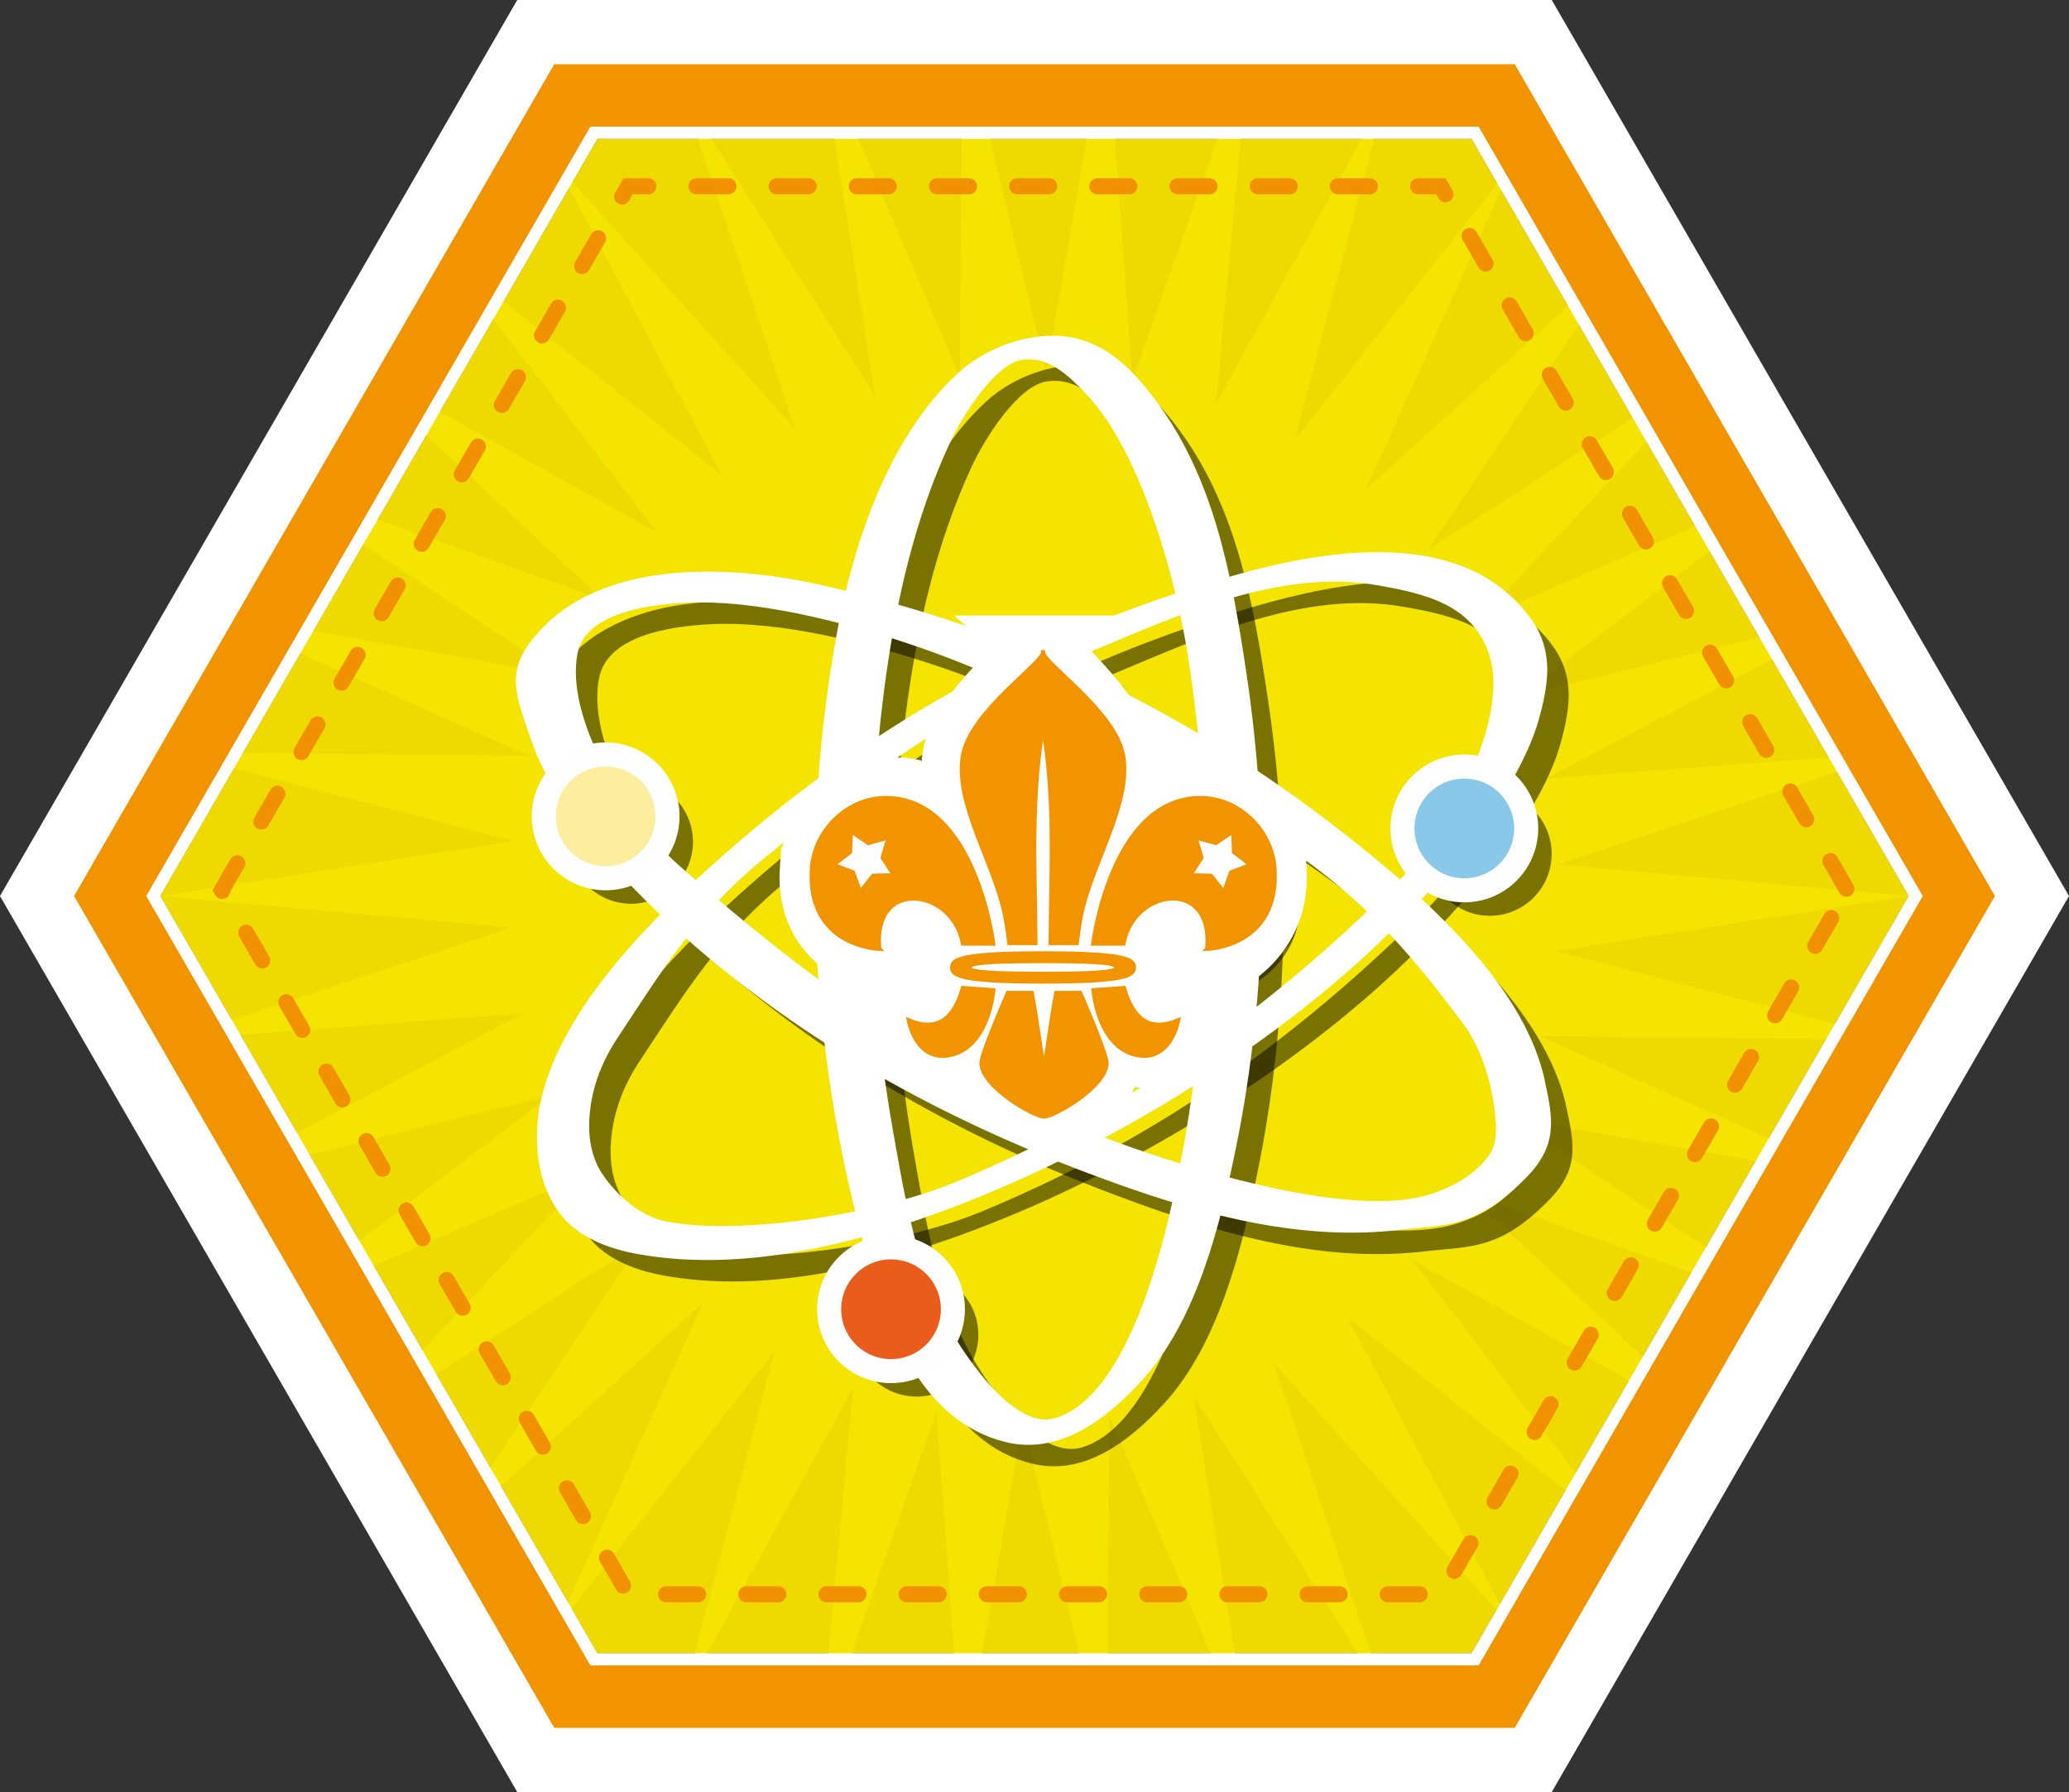 <?xml version="1.0" encoding="UTF-8" standalone="no"?>
<!-- Created with Inkscape (http://www.inkscape.org/) -->

<svg
   width="258.04mm"
   height="223.469mm"
   viewBox="0 0 258.04 223.469"
   version="1.1"
   id="svg1"
   xml:space="preserve"
   inkscape:version="1.3.2 (091e20e, 2023-11-25, custom)"
   sodipodi:docname="Especialidades.svg"
   xmlns:inkscape="http://www.inkscape.org/namespaces/inkscape"
   xmlns:sodipodi="http://sodipodi.sourceforge.net/DTD/sodipodi-0.dtd"
   xmlns="http://www.w3.org/2000/svg"
   xmlns:svg="http://www.w3.org/2000/svg"><rect x="0" y="0" width="258.04" height="223.469" fill="#333333" stroke="none"/><sodipodi:namedview
     id="namedview1"
     pagecolor="#ffffff"
     bordercolor="#000000"
     borderopacity="0.25"
     inkscape:showpageshadow="2"
     inkscape:pageopacity="0.0"
     inkscape:pagecheckerboard="0"
     inkscape:deskcolor="#d1d1d1"
     inkscape:document-units="mm"
     inkscape:zoom="0.5"
     inkscape:cx="8226"
     inkscape:cy="2653"
     inkscape:window-width="1920"
     inkscape:window-height="991"
     inkscape:window-x="-9"
     inkscape:window-y="-9"
     inkscape:window-maximized="1"
     inkscape:current-layer="layer3"
     showguides="true" /><defs
     id="defs1" /><g
     inkscape:groupmode="layer"
     id="layer3"
     inkscape:label="Capa 2"
     transform="translate(-2389.405,-872.439)"><g
       id="g578"
       inkscape:export-filename="CaminantesyRovers\asd.svg"
       inkscape:export-xdpi="96"
       inkscape:export-ydpi="96"
       transform="translate(317.377,298.311)"><path
         sodipodi:type="star"
         style="display:inline;fill:#efda00;fill-opacity:1;stroke:#efda00;stroke-width:8;stroke-linecap:round;stroke-linejoin:miter;stroke-miterlimit:29.8;stroke-dasharray:none;stroke-dashoffset:21.921;stroke-opacity:1;paint-order:fill markers stroke"
         id="path555"
         inkscape:flatsided="true"
         sodipodi:sides="6"
         sodipodi:cx="2183.8708"
         sodipodi:cy="711.20001"
         sodipodi:r1="104.42606"
         sodipodi:r2="66.092422"
         sodipodi:arg1="6.2931178e-09"
         sodipodi:arg2="0.52359879"
         inkscape:rounded="0"
         inkscape:randomized="0"
         d="m 2288.297,711.2 -52.213,90.436 -104.426,0 -52.213,-90.436 52.213,-90.436 104.426,0 z"
         inkscape:transform-center-x="2.7513333e-05"
         inkscape:transform-center-y="-8.9599999e-06"
         transform="translate(17.177,-25.338)" /><path
         sodipodi:type="star"
         style="display:inline;fill:#f4e400;fill-opacity:1;stroke:none;stroke-width:8;stroke-linecap:round;stroke-linejoin:miter;stroke-miterlimit:29.8;stroke-dasharray:none;stroke-dashoffset:21.921;stroke-opacity:1;paint-order:fill markers stroke"
         id="path558"
         inkscape:flatsided="false"
         sodipodi:sides="38"
         sodipodi:cx="2183.8708"
         sodipodi:cy="711.20001"
         sodipodi:r1="109.02294"
         sodipodi:r2="65.413765"
         sodipodi:arg1="0"
         sodipodi:arg2="0.1051533"
         inkscape:rounded="0"
         inkscape:randomized="0"
         d="m 2292.894,711.2 -43.971,6.866 42.484,11.079 -44.501,-0.465 40.081,17.92 -43.817,-7.783 36.584,24.273 -41.939,-14.889 32.09,29.963 -38.916,-21.589 26.721,34.837 -34.832,-27.7 20.622,38.76 -29.797,-33.055 13.962,41.625 -23.95,-37.509 6.92,43.356 -17.45,-40.94 -0.311,43.903 -10.473,-43.253 -7.533,43.253 -3.211,-44.387 -14.549,41.424 4.138,-44.31 -21.169,38.464 11.375,-43.025 -27.211,34.455 18.302,-40.566 -32.511,29.506 24.729,-37 -36.924,23.753 30.482,-32.425 -40.33,17.351 35.403,-26.966 -42.636,10.476 39.359,-20.771 -43.779,3.316 42.241,-14.009 -43.728,-3.935 43.971,-6.866 -42.484,-11.079 44.501,0.465 -40.081,-17.92 43.817,7.783 -36.584,-24.273 41.939,14.889 -32.09,-29.963 38.916,21.589 -26.721,-34.837 34.832,27.7 -20.622,-38.76 29.797,33.055 -13.962,-41.625 23.95,37.509 -6.92,-43.356 17.45,40.94 0.311,-43.903 10.473,43.253 7.533,-43.253 3.211,44.387 14.549,-41.424 -4.138,44.31 21.169,-38.464 -11.375,43.025 27.211,-34.455 -18.302,40.566 32.511,-29.506 -24.729,37 36.924,-23.753 -30.482,32.425 40.33,-17.351 -35.403,26.966 42.636,-10.476 -39.359,20.771 43.779,-3.316 -42.241,14.009 z"
         inkscape:transform-center-x="2.7513333e-05"
         inkscape:transform-center-y="-8.9599999e-06"
         transform="translate(17.177,-25.338)" /><path
         sodipodi:type="star"
         style="fill:none;stroke:#f19100;stroke-width:2;stroke-linecap:round;stroke-linejoin:miter;stroke-miterlimit:29.8;stroke-dasharray:4, 6;stroke-dashoffset:6;stroke-opacity:1;paint-order:fill markers stroke"
         id="path557"
         inkscape:flatsided="true"
         sodipodi:sides="6"
         sodipodi:cx="2183.8708"
         sodipodi:cy="711.20001"
         sodipodi:r1="101.37034"
         sodipodi:r2="66.092422"
         sodipodi:arg1="6.293118e-09"
         sodipodi:arg2="0.52359879"
         inkscape:rounded="0"
         inkscape:randomized="0"
         d="m 2285.241,711.2 -50.685,87.789 -101.37,0 -50.685,-87.789 50.685,-87.789 101.37,0 z"
         inkscape:transform-center-x="2.7513333e-05"
         inkscape:transform-center-y="-8.9599999e-06"
         transform="translate(17.177,-26.054)" /><path
         sodipodi:type="star"
         style="fill:none;stroke:#ffffff;stroke-width:8;stroke-linecap:round;stroke-linejoin:miter;stroke-miterlimit:29.8;stroke-dasharray:none;stroke-dashoffset:21.921;stroke-opacity:1;paint-order:fill markers stroke"
         id="path547"
         inkscape:flatsided="true"
         sodipodi:sides="6"
         sodipodi:cx="2183.8708"
         sodipodi:cy="711.20001"
         sodipodi:r1="113.64817"
         sodipodi:r2="66.092422"
         sodipodi:arg1="6.2931178e-09"
         sodipodi:arg2="0.52359879"
         inkscape:rounded="0"
         inkscape:randomized="0"
         d="m 2297.519,711.2 -56.824,98.422 -113.648,-10e-6 -56.824,-98.422 56.824,-98.422 113.648,0 z"
         inkscape:transform-center-x="2.7513333e-05"
         inkscape:transform-center-y="-8.9599999e-06"
         transform="translate(17.177,-25.338)" /><path
         sodipodi:type="star"
         style="fill:none;stroke:#f29400;stroke-width:8;stroke-linecap:round;stroke-linejoin:miter;stroke-miterlimit:29.8;stroke-dasharray:none;stroke-dashoffset:21.921;stroke-opacity:1;paint-order:fill markers stroke"
         id="path559"
         inkscape:flatsided="true"
         sodipodi:sides="6"
         sodipodi:cx="2183.8708"
         sodipodi:cy="711.20001"
         sodipodi:r1="115.40091"
         sodipodi:r2="66.092422"
         sodipodi:arg1="6.2931178e-09"
         sodipodi:arg2="0.52359879"
         inkscape:rounded="0"
         inkscape:randomized="0"
         d="m 2299.272,711.2 -57.7,99.94 -115.401,0 -57.7,-99.94 57.7,-99.94 115.401,0 z"
         inkscape:transform-center-x="2.7513333e-05"
         inkscape:transform-center-y="-8.9599999e-06"
         transform="translate(17.177,-25.338)" /><path
         sodipodi:type="star"
         style="fill:none;stroke:#ffffff;stroke-width:8;stroke-linecap:round;stroke-linejoin:miter;stroke-miterlimit:29.8;stroke-dasharray:none;stroke-dashoffset:21.921;stroke-opacity:1;paint-order:fill markers stroke"
         id="path560"
         inkscape:flatsided="true"
         sodipodi:sides="6"
         sodipodi:cx="2183.8708"
         sodipodi:cy="711.20001"
         sodipodi:r1="124.40124"
         sodipodi:r2="66.092422"
         sodipodi:arg1="6.2931178e-09"
         sodipodi:arg2="0.52359879"
         inkscape:rounded="0"
         inkscape:randomized="0"
         d="m 2308.272,711.2 -62.201,107.735 -124.401,0 -62.201,-107.735 62.201,-107.735 124.401,0 z"
         inkscape:transform-center-x="2.7513333e-05"
         inkscape:transform-center-y="-8.9599999e-06"
         transform="translate(17.177,-25.338)" /><g
         id="g783"
         transform="translate(100.337,-214.008)"
         style="fill:#000000;fill-opacity:0.5;stroke:none;stroke-width:1.7;stroke-dasharray:none;stroke-opacity:0.5"><g
           id="g756"
           style="display:inline;fill:#000000;fill-opacity:0.5;stroke:none;stroke-width:1.7;stroke-dasharray:none;stroke-opacity:0.5"><path
             id="path750"
             style="display:inline;fill:#000000;fill-opacity:0.5;stroke:none;stroke-width:1.7;stroke-linecap:round;stroke-linejoin:round;stroke-miterlimit:29.8;stroke-dasharray:none;stroke-dashoffset:21.921;stroke-opacity:0.5;paint-order:fill markers stroke"
             d="m 2105.948,833.678 c -4.016,0.057 -8.311,1.829 -11.21,4.479 -8.461,7.736 -12.889,20.718 -14.967,31.992 -4.682,25.401 -3.463,51.788 3.461,76.8 2.788,10.069 6.907,21.06 17.025,23.667 6.414,1.652 12.074,-2.515 16.557,-7.39 6.773,-7.365 9.688,-19.009 11.693,-28.812 3.951,-19.312 4.228,-39.625 1.31,-59.12 -1.829,-12.219 -3.992,-24.336 -11.506,-34.144 -2.819,-3.68 -6.059,-6.859 -10.664,-7.39 -0.557,-0.064 -1.125,-0.091 -1.699,-0.083 z m -2.395,1.958 c 2.845,0.169 5.075,2.251 7.329,4.67 6.579,7.06 11.004,22.367 12.62,32.656 3.64,23.181 3.02,47.354 -2.364,70.18 -2.168,9.189 -6.633,23.101 -14.5,25.48 -4.987,1.508 -10.511,-5.943 -13.436,-10.813 -4.396,-7.32 -6.036,-17.254 -7.595,-26.199 -3.072,-17.624 -3.287,-36.161 -1.018,-53.952 1.423,-11.151 3.853,-21.788 8.292,-31.346 1.689,-3.637 5.833,-10.142 9.414,-10.626 0.433,-0.059 0.852,-0.074 1.259,-0.05 z" /><path
             id="path751"
             style="display:inline;fill:#000000;fill-opacity:0.5;stroke:none;stroke-width:1.7;stroke-linecap:round;stroke-linejoin:round;stroke-miterlimit:29.8;stroke-dasharray:none;stroke-dashoffset:21.921;stroke-opacity:0.5;paint-order:fill markers stroke"
             d="m 2166.873,925.421 c -2.808,-11.115 -13.999,-21.227 -22.946,-28.396 -20.158,-16.15 -41.331,-26.51 -66.641,-32.251 -10.189,-2.311 -26.12,-3.556 -34.529,5.313 -4.557,4.807 -3.235,7.393 -1.062,13.651 3.282,9.452 14.142,20.178 21.827,26.586 15.14,12.623 32.108,21.425 50.661,28.084 11.629,4.173 23.432,7.166 35.258,5.765 5.599,-0.664 9.351,-0.065 15.593,-6.556 3.889,-4.044 2.858,-7.37 1.84,-12.196 z m -5.789,10.083 c -1.879,2.793 -5.312,4.595 -8.509,5.436 -9.333,2.453 -26.896,-2.616 -36.724,-6.064 -22.142,-7.768 -38.974,-19.626 -56.531,-35.175 -7.068,-6.26 -14.542,-18.978 -12.912,-27.033 1.033,-5.107 8.339,-6.429 14.013,-6.7 8.529,-0.407 19.246,2.256 27.864,5.118 16.978,5.637 34.202,16.01 48.798,26.431 9.149,6.532 14.391,12.782 20.709,21.218 2.404,3.21 3.807,8.009 4.109,12.331 0.105,1.501 0.023,3.191 -0.817,4.44 z"
             sodipodi:nodetypes="sssssssassassssssssaa" /><path
             id="path752"
             style="fill:#000000;fill-opacity:0.5;stroke:none;stroke-width:1.7;stroke-linecap:round;stroke-linejoin:round;stroke-miterlimit:29.8;stroke-dasharray:none;stroke-dashoffset:21.921;stroke-opacity:0.5;paint-order:fill markers stroke"
             d="m 2042.626,929.498 c 2.157,-11.26 12.674,-22.072 21.189,-29.749 19.184,-17.295 39.718,-28.87 64.651,-36.075 10.037,-2.901 25.671,-5.93 34.581,2.435 4.829,4.533 5.049,8.449 3.244,14.823 -2.726,9.627 -13.341,21.563 -20.64,28.406 -14.38,13.483 -35.747,26.544 -56.482,33.63 -11.015,3.764 -23.205,6.286 -34.664,4.235 -3.47,-0.621 -7.287,-2.022 -9.4,-4.844 -2.617,-3.495 -3.216,-7.985 -2.481,-12.862 z m 6.895,8.406 c 1.889,2.861 4.975,5.535 8.216,6.188 9.46,1.906 26.962,-0.936 36.573,-4.95 21.652,-9.043 38.758,-21.133 55.38,-37.678 6.692,-6.66 13.737,-20.289 11.516,-28.202 -1.99,-7.089 -8.734,-8.439 -14.38,-9.445 -12.347,-2.201 -25.079,3.673 -36.647,8.517 -14.548,6.092 -26.002,14.07 -39.968,25.324 -8.753,7.053 -12.961,14.061 -18.777,22.85 -2.213,3.344 -3.428,6.894 -3.583,10.631 -0.097,2.321 0.389,4.827 1.669,6.766 z"
             sodipodi:nodetypes="ssssssaaasassssaassaa" /><circle
             style="display:inline;fill:#000000;fill-opacity:0.5;stroke:none;stroke-width:1.7;stroke-linecap:round;stroke-linejoin:round;stroke-miterlimit:29.8;stroke-dasharray:none;stroke-dashoffset:21.921;stroke-opacity:0.5;paint-order:fill markers stroke"
             id="circle752"
             cx="2050.398"
             cy="893.115"
             r="7.717" /><circle
             style="display:inline;fill:#000000;fill-opacity:0.5;stroke:none;stroke-width:1.7;stroke-linecap:round;stroke-linejoin:round;stroke-miterlimit:29.8;stroke-dasharray:none;stroke-dashoffset:21.921;stroke-opacity:0.5;paint-order:fill markers stroke"
             id="circle753"
             cx="2085.992"
             cy="954.573"
             r="7.717" /><circle
             style="display:inline;fill:#000000;fill-opacity:0.5;stroke:none;stroke-width:1.7;stroke-linecap:round;stroke-linejoin:round;stroke-miterlimit:29.8;stroke-dasharray:none;stroke-dashoffset:21.921;stroke-opacity:0.5;paint-order:fill markers stroke"
             id="circle754"
             cx="2157.492"
             cy="894.618"
             r="7.717" /></g><path
           id="path771"
           style="fill:#000000;fill-opacity:0.5;stroke:none;stroke-width:1.7;stroke-linecap:round;stroke-linejoin:miter;stroke-miterlimit:10;stroke-dasharray:none;stroke-dashoffset:21.921;stroke-opacity:0.5;paint-order:fill markers stroke"
           d="m 2104.673,872.067 c 0,0 -9.843,8.001 -10.758,13.517 -0.985,5.937 5.258,13.256 6.267,19.736 l 0.561,3.603 3.274,-18.653 1.606,5.556 3.539,13.097 c 0,0 0.26,-2.168 0.561,-3.603 1.348,-6.418 6.223,-13.799 5.239,-19.736 -0.915,-5.517 -10.29,-13.517 -10.29,-13.517 z m -28.55,27.455 c -0.713,9.867 8.221,11.341 8.221,11.341 -0.872,-8.924 9.362,-8.82 10.607,-1.884 l 3.798,0.015 c 0,0 -3.55,-19.212 -11.579,-19.209 -8.029,0.003 -10.717,5.175 -11.046,9.737 z m 35.073,9.471 3.799,-0.015 c 1.245,-6.936 11.291,-5.808 10.419,3.116 0,0 9.121,-2.704 8.408,-12.572 -0.33,-4.563 -3.732,-10.293 -11.761,-10.296 -8.029,-0.003 -10.865,19.767 -10.865,19.767 z m -6.242,1.19 c -10.39,0 -31.446,-3.898 -11.344,1.769 0.941,0.265 0.954,1.769 11.344,1.769 10.39,0 10.367,-1.768 11.344,-1.769 14.784,-0.023 -0.954,-1.769 -11.344,-1.769 z m 0,0.983 c 8.473,0 9.107,0.352 9.107,0.786 0,0.434 -0.657,0.786 -9.107,0.786 -8.45,0 -9.154,-0.352 -9.154,-0.786 0,-0.434 0.681,-0.786 9.154,-0.786 z m -10.002,3.346 c -1.222,4.257 -3.51,5.407 -6.76,4.022 0,0 0.936,5.487 5.49,4.266 4.554,-1.22 5.084,-8.022 5.084,-8.022 z m 20.097,0 -3.815,0.266 c 0,0 0.531,6.802 5.085,8.022 4.554,1.22 5.49,-4.266 5.49,-4.266 -3.25,1.385 -5.537,0.235 -6.76,-4.022 z m -14.486,0.609 c 0,0 -3.297,7.546 -3.297,8.746 0,7.461 15.622,7.461 15.622,0 0,-1.201 -3.297,-8.746 -3.297,-8.746 l -4.316,6.879 -1.717,-6.879 z"
           sodipodi:nodetypes="sssccccssssccccsccssccssssscsscccccccscccscsccccc" /><g
           id="g781"
           style="fill:#000000;fill-opacity:0.5;stroke:none;stroke-width:1.7;stroke-dasharray:none;stroke-opacity:0.5"><path
             style="fill:#000000;fill-opacity:0.5;stroke:none;stroke-width:1.7;stroke-linecap:square;stroke-linejoin:miter;stroke-miterlimit:29.8;stroke-dasharray:none;stroke-dashoffset:21.921;stroke-opacity:0.5;paint-order:fill markers stroke"
             d="m 2084.531,909.647 c 0,0 -9.121,-0.257 -8.408,-10.125 0.33,-4.563 4.327,-8.706 9.233,-8.708 11.152,-0.004 13.393,18.179 13.393,18.179 l -3.799,-0.015 c -1.245,-6.936 -11.291,-8.256 -10.42,0.668 z"
             id="path772"
             sodipodi:nodetypes="csscccc" /><path
             style="fill:#000000;fill-opacity:0.5;stroke:none;stroke-width:1.7;stroke-linecap:square;stroke-linejoin:miter;stroke-miterlimit:29.8;stroke-dasharray:none;stroke-dashoffset:21.921;stroke-opacity:0.5;paint-order:fill markers stroke"
             d="m 2125.414,909.647 c 0,0 9.121,-0.257 8.408,-10.125 -0.33,-4.563 -4.327,-8.706 -9.233,-8.708 -11.152,-0.004 -13.393,18.179 -13.393,18.179 l 3.799,-0.015 c 1.245,-6.936 11.291,-8.256 10.42,0.668 z"
             id="path774"
             sodipodi:nodetypes="csscccc" /><path
             style="fill:#000000;fill-opacity:0.5;stroke:none;stroke-width:1.7;stroke-linecap:square;stroke-linejoin:miter;stroke-miterlimit:29.8;stroke-dasharray:none;stroke-dashoffset:21.921;stroke-opacity:0.5;paint-order:fill markers stroke"
             d="m 2104.953,872.628 c 0,1.402 -9.095,7.439 -10.009,12.956 -0.985,5.937 3.891,13.318 5.238,19.736 0.301,1.435 0.561,3.603 0.561,3.603 h 3.274 c -0.055,-8.99 -0.627,-17.979 0.935,-26.847 1.562,8.868 0.99,17.857 0.935,26.847 h 3.274 c 0,0 0.26,-2.169 0.561,-3.603 1.348,-6.418 6.223,-13.799 5.238,-19.736 -0.915,-5.517 -10.009,-11.554 -10.009,-12.956"
             id="path775"
             sodipodi:nodetypes="csscccccssc" /><path
             id="path776"
             style="fill:#000000;fill-opacity:0.5;stroke:none;stroke-width:1.7;stroke-linecap:square;stroke-linejoin:miter;stroke-miterlimit:29.8;stroke-dasharray:none;stroke-dashoffset:21.921;stroke-opacity:0.5;paint-order:fill markers stroke"
             d="m 2104.953,910.183 c -10.39,0 -11.344,0.792 -11.344,1.769 0,0.977 0.954,1.769 11.344,1.769 10.39,0 11.344,-0.792 11.344,-1.769 0,-0.977 -0.954,-1.769 -11.344,-1.769 z m 0,0.983 c 8.473,0 9.107,0.352 9.107,0.786 0,0.434 -0.657,0.786 -9.107,0.786 -8.45,0 -9.154,-0.352 -9.154,-0.786 0,-0.434 0.681,-0.786 9.154,-0.786 z" /><path
             style="fill:#000000;fill-opacity:0.5;stroke:none;stroke-width:1.7;stroke-linecap:square;stroke-linejoin:miter;stroke-miterlimit:29.8;stroke-dasharray:none;stroke-dashoffset:21.921;stroke-opacity:0.5;paint-order:fill markers stroke"
             d="m 2098.765,914.778 -3.815,-0.266 c -1.222,4.257 -3.51,5.407 -6.76,4.022 0,0 0.936,5.487 5.49,4.266 4.554,-1.22 5.085,-8.022 5.085,-8.022 z"
             id="path777"
             sodipodi:nodetypes="ccczc" /><path
             style="fill:#000000;fill-opacity:0.5;stroke:none;stroke-width:1.7;stroke-linecap:square;stroke-linejoin:miter;stroke-miterlimit:29.8;stroke-dasharray:none;stroke-dashoffset:21.921;stroke-opacity:0.5;paint-order:fill markers stroke"
             d="m 2111.233,914.778 3.815,-0.266 c 1.222,4.257 3.51,5.407 6.76,4.022 0,0 -0.936,5.487 -5.49,4.266 -4.554,-1.22 -5.085,-8.022 -5.085,-8.022 z"
             id="path778"
             sodipodi:nodetypes="ccczc" /><path
             style="fill:#000000;fill-opacity:0.5;stroke:none;stroke-width:1.7;stroke-linecap:square;stroke-linejoin:miter;stroke-miterlimit:29.8;stroke-dasharray:none;stroke-dashoffset:21.921;stroke-opacity:0.5;paint-order:fill markers stroke"
             d="m 2106.595,915.121 h 2.993 c 0,0 3.297,7.546 3.297,8.746 0,2.888 -6.434,6.637 -7.811,6.688 -1.377,-0.051 -7.811,-3.8 -7.811,-6.688 0,-1.201 3.297,-8.746 3.297,-8.746 h 2.993 c 0.618,3.275 0.995,6.429 1.52,9.518 0.526,-3.089 0.902,-6.243 1.52,-9.518 z"
             id="path779"
             sodipodi:nodetypes="ccscscccc" /></g><path
           sodipodi:type="star"
           style="fill:#000000;fill-opacity:0.5;stroke:none;stroke-width:1.7;stroke-linecap:square;stroke-linejoin:miter;stroke-miterlimit:29.8;stroke-dasharray:none;stroke-dashoffset:21.921;stroke-opacity:0.5;paint-order:fill markers stroke"
           id="path782"
           inkscape:flatsided="false"
           sodipodi:sides="5"
           sodipodi:cx="2082.8"
           sodipodi:cy="898.57458"
           sodipodi:r1="0.42899281"
           sodipodi:r2="0.22981399"
           sodipodi:arg1="0.48088728"
           sodipodi:arg2="1.1092058"
           inkscape:rounded="0"
           inkscape:randomized="0"
           d="m 2083.18,898.773 -0.278,0.007 -0.173,0.217 -0.093,-0.262 -0.26,-0.098 0.221,-0.169 0.013,-0.278 0.229,0.157 0.268,-0.074 -0.079,0.267 z"
           inkscape:transform-center-x="0.022026459"
           inkscape:transform-center-y="0.019462336" /><path
           sodipodi:type="star"
           style="fill:#000000;fill-opacity:0.5;stroke:none;stroke-width:1.7;stroke-linecap:square;stroke-linejoin:miter;stroke-miterlimit:29.8;stroke-dasharray:none;stroke-dashoffset:21.921;stroke-opacity:0.5;paint-order:fill markers stroke"
           id="path783"
           inkscape:flatsided="false"
           sodipodi:sides="5"
           sodipodi:cx="2082.8"
           sodipodi:cy="898.57458"
           sodipodi:r1="0.42899281"
           sodipodi:r2="0.22981399"
           sodipodi:arg1="0.48088728"
           sodipodi:arg2="1.1092058"
           inkscape:rounded="0"
           inkscape:randomized="0"
           d="m 2083.18,898.773 -0.278,0.007 -0.173,0.217 -0.093,-0.262 -0.26,-0.098 0.221,-0.169 0.013,-0.278 0.229,0.157 0.268,-0.074 -0.079,0.267 z"
           inkscape:transform-center-x="-0.022076321"
           inkscape:transform-center-y="0.019462336"
           transform="matrix(-1,0,0,1,4209.653,0)" /></g><g
         id="g699"
         transform="translate(97.162,-217.183)"><g
           id="g549"
           style="display:inline"><path
             id="path512"
             style="display:inline;fill:#ffffff;fill-opacity:1;stroke:#ffffff;stroke-width:1;stroke-linecap:round;stroke-linejoin:round;stroke-miterlimit:29.8;stroke-dasharray:none;stroke-dashoffset:21.921;stroke-opacity:1;paint-order:fill markers stroke"
             d="m 2105.948,833.678 c -4.016,0.057 -8.311,1.829 -11.21,4.479 -8.461,7.736 -12.889,20.718 -14.967,31.992 -4.682,25.401 -3.463,51.788 3.461,76.8 2.788,10.069 6.907,21.06 17.025,23.667 6.414,1.652 12.074,-2.515 16.557,-7.39 6.773,-7.365 9.688,-19.009 11.693,-28.812 3.951,-19.312 4.228,-39.625 1.31,-59.12 -1.829,-12.219 -3.992,-24.336 -11.506,-34.144 -2.819,-3.68 -6.059,-6.859 -10.664,-7.39 -0.557,-0.064 -1.125,-0.091 -1.699,-0.083 z m -2.395,1.958 c 2.845,0.169 5.075,2.251 7.329,4.67 6.579,7.06 11.004,22.367 12.62,32.656 3.64,23.181 3.02,47.354 -2.364,70.18 -2.168,9.189 -6.633,23.101 -14.5,25.48 -4.987,1.508 -10.511,-5.943 -13.436,-10.813 -4.396,-7.32 -6.036,-17.254 -7.595,-26.199 -3.072,-17.624 -3.287,-36.161 -1.018,-53.952 1.423,-11.151 3.853,-21.788 8.292,-31.346 1.689,-3.637 5.833,-10.142 9.414,-10.626 0.433,-0.059 0.852,-0.074 1.259,-0.05 z" /><path
             id="path513"
             style="display:inline;fill:#ffffff;fill-opacity:1;stroke:#ffffff;stroke-width:1;stroke-linecap:round;stroke-linejoin:round;stroke-miterlimit:29.8;stroke-dasharray:none;stroke-dashoffset:21.921;stroke-opacity:1;paint-order:fill markers stroke"
             d="m 2166.873,925.421 c -2.808,-11.115 -13.999,-21.227 -22.946,-28.396 -20.158,-16.15 -41.331,-26.51 -66.641,-32.251 -10.189,-2.311 -26.12,-3.556 -34.529,5.313 -4.557,4.807 -3.235,7.393 -1.062,13.651 3.282,9.452 14.142,20.178 21.827,26.586 15.14,12.623 32.108,21.425 50.661,28.084 11.629,4.173 23.432,7.166 35.258,5.765 5.599,-0.664 9.351,-0.065 15.593,-6.556 3.889,-4.044 2.858,-7.37 1.84,-12.196 z m -5.789,10.083 c -1.879,2.793 -5.312,4.595 -8.509,5.436 -9.333,2.453 -26.896,-2.616 -36.724,-6.064 -22.142,-7.768 -38.974,-19.626 -56.531,-35.175 -7.068,-6.26 -14.542,-18.978 -12.912,-27.033 1.033,-5.107 8.339,-6.429 14.013,-6.7 8.529,-0.407 19.246,2.256 27.864,5.118 16.978,5.637 34.202,16.01 48.798,26.431 9.149,6.532 14.391,12.782 20.709,21.218 2.404,3.21 3.807,8.009 4.109,12.331 0.105,1.501 0.023,3.191 -0.817,4.44 z"
             sodipodi:nodetypes="sssssssassassssssssaa" /><path
             id="path514"
             style="fill:#ffffff;fill-opacity:1;stroke:#ffffff;stroke-width:1;stroke-linecap:round;stroke-linejoin:round;stroke-miterlimit:29.8;stroke-dasharray:none;stroke-dashoffset:21.921;stroke-opacity:1;paint-order:fill markers stroke"
             d="m 2042.626,929.498 c 2.157,-11.26 12.674,-22.072 21.189,-29.749 19.184,-17.295 39.718,-28.87 64.651,-36.075 10.037,-2.901 25.671,-5.93 34.581,2.435 4.829,4.533 5.049,8.449 3.244,14.823 -2.726,9.627 -13.341,21.563 -20.64,28.406 -14.38,13.483 -35.747,26.544 -56.482,33.63 -11.015,3.764 -23.205,6.286 -34.664,4.235 -3.47,-0.621 -7.287,-2.022 -9.4,-4.844 -2.617,-3.495 -3.216,-7.985 -2.481,-12.862 z m 6.895,8.406 c 1.889,2.861 4.975,5.535 8.216,6.188 9.46,1.906 26.962,-0.936 36.573,-4.95 21.652,-9.043 38.758,-21.133 55.38,-37.678 6.692,-6.66 13.737,-20.289 11.516,-28.202 -1.99,-7.089 -8.734,-8.439 -14.38,-9.445 -12.347,-2.201 -25.079,3.673 -36.647,8.517 -14.548,6.092 -26.002,14.07 -39.968,25.324 -8.753,7.053 -12.961,14.061 -18.777,22.85 -2.213,3.344 -3.428,6.894 -3.583,10.631 -0.097,2.321 0.389,4.827 1.669,6.766 z"
             sodipodi:nodetypes="ssssssaaasassssaassaa" /><circle
             style="display:inline;fill:#fcee9e;fill-opacity:1;stroke:#fefefe;stroke-width:3;stroke-linecap:round;stroke-linejoin:round;stroke-miterlimit:29.8;stroke-dasharray:none;stroke-dashoffset:21.921;stroke-opacity:1;paint-order:fill markers stroke"
             id="path515"
             cx="2050.398"
             cy="893.115"
             r="7.717" /><circle
             style="display:inline;fill:#e95c1b;fill-opacity:1;stroke:#fefefe;stroke-width:3;stroke-linecap:round;stroke-linejoin:round;stroke-miterlimit:29.8;stroke-dasharray:none;stroke-dashoffset:21.921;stroke-opacity:1;paint-order:fill markers stroke"
             id="circle546"
             cx="2085.992"
             cy="954.573"
             r="7.717" /><circle
             style="display:inline;fill:#8ac8ea;fill-opacity:1;stroke:#fefefe;stroke-width:3;stroke-linecap:round;stroke-linejoin:round;stroke-miterlimit:29.8;stroke-dasharray:none;stroke-dashoffset:21.921;stroke-opacity:1;paint-order:fill markers stroke"
             id="circle547"
             cx="2157.492"
             cy="894.618"
             r="7.717" /></g><path
           id="path661"
           style="fill:none;fill-opacity:1;stroke:#ffffff;stroke-width:8;stroke-linecap:round;stroke-linejoin:miter;stroke-miterlimit:10;stroke-dasharray:none;stroke-dashoffset:21.921;stroke-opacity:1;paint-order:fill markers stroke"
           d="m 2104.673,872.067 c 0,0 -9.843,8.001 -10.758,13.517 -0.985,5.937 5.258,13.256 6.267,19.736 l 0.561,3.603 3.274,-18.653 1.606,5.556 3.539,13.097 c 0,0 0.26,-2.168 0.561,-3.603 1.348,-6.418 6.223,-13.799 5.239,-19.736 -0.915,-5.517 -10.29,-13.517 -10.29,-13.517 z m -28.55,27.455 c -0.713,9.867 8.221,11.341 8.221,11.341 -0.872,-8.924 9.362,-8.82 10.607,-1.884 l 3.798,0.015 c 0,0 -3.55,-19.212 -11.579,-19.209 -8.029,0.003 -10.717,5.175 -11.046,9.737 z m 35.073,9.471 3.799,-0.015 c 1.245,-6.936 11.291,-5.808 10.419,3.116 0,0 9.121,-2.704 8.408,-12.572 -0.33,-4.563 -3.732,-10.293 -11.761,-10.296 -8.029,-0.003 -10.865,19.767 -10.865,19.767 z m -6.242,1.19 c -10.39,0 -31.446,-3.898 -11.344,1.769 0.941,0.265 0.954,1.769 11.344,1.769 10.39,0 10.367,-1.768 11.344,-1.769 14.784,-0.023 -0.954,-1.769 -11.344,-1.769 z m 0,0.983 c 8.473,0 9.107,0.352 9.107,0.786 0,0.434 -0.657,0.786 -9.107,0.786 -8.45,0 -9.154,-0.352 -9.154,-0.786 0,-0.434 0.681,-0.786 9.154,-0.786 z m -10.002,3.346 c -1.222,4.257 -3.51,5.407 -6.76,4.022 0,0 0.936,5.487 5.49,4.266 4.554,-1.22 5.084,-8.022 5.084,-8.022 z m 20.097,0 -3.815,0.266 c 0,0 0.531,6.802 5.085,8.022 4.554,1.22 5.49,-4.266 5.49,-4.266 -3.25,1.385 -5.537,0.235 -6.76,-4.022 z m -14.486,0.609 c 0,0 -3.297,7.546 -3.297,8.746 0,7.461 15.622,7.461 15.622,0 0,-1.201 -3.297,-8.746 -3.297,-8.746 l -4.316,6.879 -1.717,-6.879 z"
           sodipodi:nodetypes="sssccccssssccccsccssccssssscsscccccccscccscsccccc" /><g
           id="g661"><path
             style="fill:#f29400;fill-opacity:1;stroke:#f29400;stroke-width:0.5;stroke-linecap:square;stroke-linejoin:miter;stroke-miterlimit:29.8;stroke-dasharray:none;stroke-dashoffset:21.921;stroke-opacity:1;paint-order:fill markers stroke"
             d="m 2084.531,909.647 c 0,0 -9.121,-0.257 -8.408,-10.125 0.33,-4.563 4.327,-8.706 9.233,-8.708 11.152,-0.004 13.393,18.179 13.393,18.179 l -3.799,-0.015 c -1.245,-6.936 -11.291,-8.256 -10.42,0.668 z"
             id="path637"
             sodipodi:nodetypes="csscccc" /><path
             style="fill:#f29400;fill-opacity:1;stroke:#f29400;stroke-width:0.5;stroke-linecap:square;stroke-linejoin:miter;stroke-miterlimit:29.8;stroke-dasharray:none;stroke-dashoffset:21.921;stroke-opacity:1;paint-order:fill markers stroke"
             d="m 2125.414,909.647 c 0,0 9.121,-0.257 8.408,-10.125 -0.33,-4.563 -4.327,-8.706 -9.233,-8.708 -11.152,-0.004 -13.393,18.179 -13.393,18.179 l 3.799,-0.015 c 1.245,-6.936 11.291,-8.256 10.42,0.668 z"
             id="path638"
             sodipodi:nodetypes="csscccc" /><path
             style="fill:#f29400;fill-opacity:1;stroke:#f29400;stroke-width:0.5;stroke-linecap:square;stroke-linejoin:miter;stroke-miterlimit:29.8;stroke-dasharray:none;stroke-dashoffset:21.921;stroke-opacity:1;paint-order:fill markers stroke"
             d="m 2104.953,872.628 c 0,1.402 -9.095,7.439 -10.009,12.956 -0.985,5.937 3.891,13.318 5.238,19.736 0.301,1.435 0.561,3.603 0.561,3.603 h 3.274 c -0.055,-8.99 -0.627,-17.979 0.935,-26.847 1.562,8.868 0.99,17.857 0.935,26.847 h 3.274 c 0,0 0.26,-2.169 0.561,-3.603 1.348,-6.418 6.223,-13.799 5.238,-19.736 -0.915,-5.517 -10.009,-11.554 -10.009,-12.956"
             id="path639"
             sodipodi:nodetypes="csscccccssc" /><path
             id="path640"
             style="fill:#f29400;fill-opacity:1;stroke:#f29400;stroke-width:0.5;stroke-linecap:square;stroke-linejoin:miter;stroke-miterlimit:29.8;stroke-dasharray:none;stroke-dashoffset:21.921;stroke-opacity:1;paint-order:fill markers stroke"
             d="m 2104.953,910.183 c -10.39,0 -11.344,0.792 -11.344,1.769 0,0.977 0.954,1.769 11.344,1.769 10.39,0 11.344,-0.792 11.344,-1.769 0,-0.977 -0.954,-1.769 -11.344,-1.769 z m 0,0.983 c 8.473,0 9.107,0.352 9.107,0.786 0,0.434 -0.657,0.786 -9.107,0.786 -8.45,0 -9.154,-0.352 -9.154,-0.786 0,-0.434 0.681,-0.786 9.154,-0.786 z" /><path
             style="fill:#f29400;fill-opacity:1;stroke:#f29400;stroke-width:0.5;stroke-linecap:square;stroke-linejoin:miter;stroke-miterlimit:29.8;stroke-dasharray:none;stroke-dashoffset:21.921;stroke-opacity:1;paint-order:fill markers stroke"
             d="m 2098.765,914.778 -3.815,-0.266 c -1.222,4.257 -3.51,5.407 -6.76,4.022 0,0 0.936,5.487 5.49,4.266 4.554,-1.22 5.085,-8.022 5.085,-8.022 z"
             id="path641"
             sodipodi:nodetypes="ccczc" /><path
             style="fill:#f29400;fill-opacity:1;stroke:#f29400;stroke-width:0.5;stroke-linecap:square;stroke-linejoin:miter;stroke-miterlimit:29.8;stroke-dasharray:none;stroke-dashoffset:21.921;stroke-opacity:1;paint-order:fill markers stroke"
             d="m 2111.233,914.778 3.815,-0.266 c 1.222,4.257 3.51,5.407 6.76,4.022 0,0 -0.936,5.487 -5.49,4.266 -4.554,-1.22 -5.085,-8.022 -5.085,-8.022 z"
             id="path643"
             sodipodi:nodetypes="ccczc" /><path
             style="fill:#f29400;fill-opacity:1;stroke:#f29400;stroke-width:0.5;stroke-linecap:square;stroke-linejoin:miter;stroke-miterlimit:29.8;stroke-dasharray:none;stroke-dashoffset:21.921;stroke-opacity:1;paint-order:fill markers stroke"
             d="m 2106.595,915.121 h 2.993 c 0,0 3.297,7.546 3.297,8.746 0,2.888 -6.434,6.637 -7.811,6.688 -1.377,-0.051 -7.811,-3.8 -7.811,-6.688 0,-1.201 3.297,-8.746 3.297,-8.746 h 2.993 c 0.618,3.275 0.995,6.429 1.52,9.518 0.526,-3.089 0.902,-6.243 1.52,-9.518 z"
             id="path645"
             sodipodi:nodetypes="ccscscccc" /></g><path
           sodipodi:type="star"
           style="fill:#8ac8ea;fill-opacity:1;stroke:#fefefe;stroke-width:3;stroke-linecap:square;stroke-linejoin:miter;stroke-miterlimit:29.8;stroke-dasharray:none;stroke-dashoffset:21.921;stroke-opacity:1;paint-order:fill markers stroke"
           id="path578"
           inkscape:flatsided="false"
           sodipodi:sides="5"
           sodipodi:cx="2082.8"
           sodipodi:cy="898.57458"
           sodipodi:r1="0.42899281"
           sodipodi:r2="0.22981399"
           sodipodi:arg1="0.48088728"
           sodipodi:arg2="1.1092058"
           inkscape:rounded="0"
           inkscape:randomized="0"
           d="m 2083.18,898.773 -0.278,0.007 -0.173,0.217 -0.093,-0.262 -0.26,-0.098 0.221,-0.169 0.013,-0.278 0.229,0.157 0.268,-0.074 -0.079,0.267 z"
           inkscape:transform-center-x="0.022026459"
           inkscape:transform-center-y="0.019462336" /><path
           sodipodi:type="star"
           style="fill:#8ac8ea;fill-opacity:1;stroke:#fefefe;stroke-width:3;stroke-linecap:square;stroke-linejoin:miter;stroke-miterlimit:29.8;stroke-dasharray:none;stroke-dashoffset:21.921;stroke-opacity:1;paint-order:fill markers stroke"
           id="path612"
           inkscape:flatsided="false"
           sodipodi:sides="5"
           sodipodi:cx="2082.8"
           sodipodi:cy="898.57458"
           sodipodi:r1="0.42899281"
           sodipodi:r2="0.22981399"
           sodipodi:arg1="0.48088728"
           sodipodi:arg2="1.1092058"
           inkscape:rounded="0"
           inkscape:randomized="0"
           d="m 2083.18,898.773 -0.278,0.007 -0.173,0.217 -0.093,-0.262 -0.26,-0.098 0.221,-0.169 0.013,-0.278 0.229,0.157 0.268,-0.074 -0.079,0.267 z"
           inkscape:transform-center-x="-0.022076321"
           inkscape:transform-center-y="0.019462336"
           transform="matrix(-1,0,0,1,4209.653,0)" /></g></g></g></svg>
